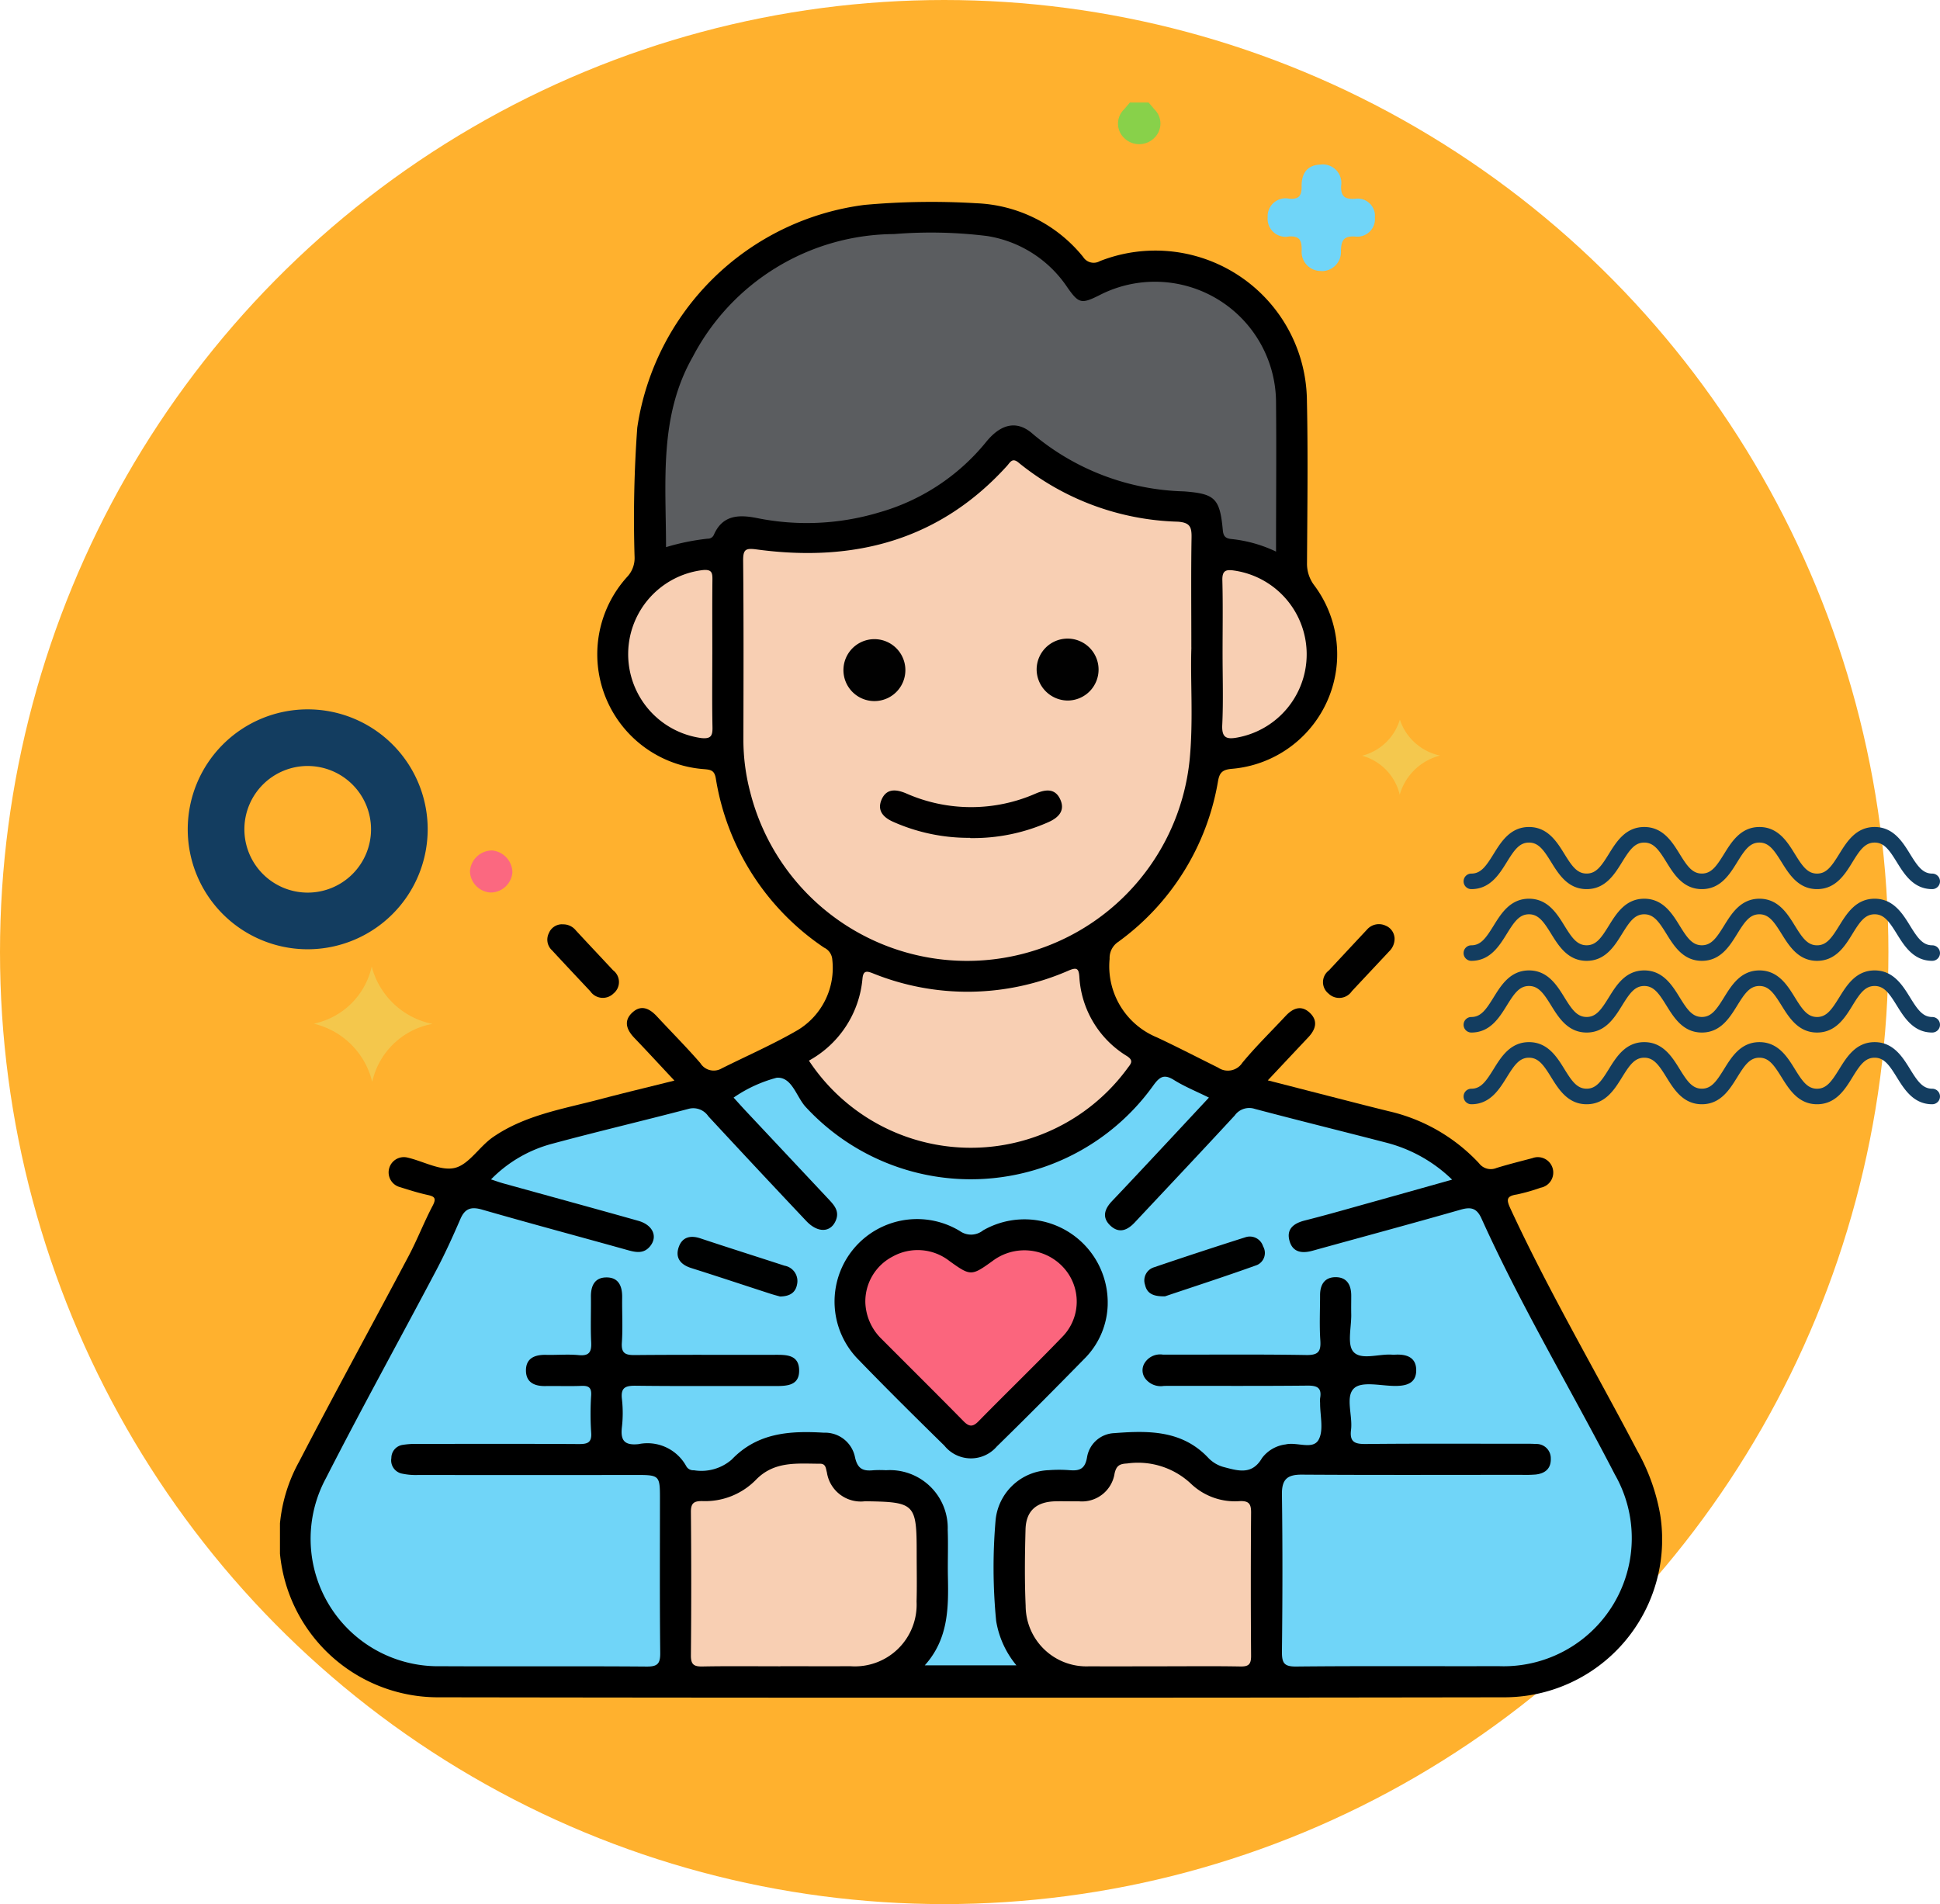 <svg xmlns="http://www.w3.org/2000/svg" xmlns:xlink="http://www.w3.org/1999/xlink" width="109" height="107" viewBox="0 0 109 107">
  <defs>
    <clipPath id="clip-path">
      <rect id="Rectángulo_36365" data-name="Rectángulo 36365" width="77.655" height="89.639" fill="none"/>
    </clipPath>
  </defs>
  <g id="Grupo_136191" data-name="Grupo 136191" transform="translate(2361 9051.534)">
    <ellipse id="Elipse_4973" data-name="Elipse 4973" cx="53.051" cy="53.5" rx="53.051" ry="53.5" transform="translate(-2361 -9051.534)" fill="#ffb12e"/>
    <g id="Grupo_134517" data-name="Grupo 134517" transform="translate(-2252 -8989.481) rotate(180)">
      <path id="Trazado_113538" data-name="Trazado 113538" d="M23.092,3.491c-1.053,0-1.573-.84-1.99-1.516s-.709-1.1-1.248-1.1-.825.419-1.247,1.1-.937,1.516-1.99,1.516-1.573-.84-1.99-1.516-.709-1.1-1.247-1.1-.825.419-1.247,1.1-.937,1.516-1.99,1.516-1.572-.84-1.989-1.516S7.446.873,6.908.873s-.824.419-1.246,1.1S4.725,3.491,3.672,3.491,2.1,2.651,1.683,1.975.975.873.437.873A.436.436,0,1,1,.437,0C1.489,0,2.008.841,2.426,1.516s.708,1.1,1.246,1.1S4.5,2.2,4.919,1.516,5.856,0,6.908,0,8.479.841,8.9,1.516s.708,1.1,1.247,1.1.825-.419,1.247-1.1S12.327,0,13.38,0s1.572.841,1.99,1.516.708,1.1,1.247,1.1.825-.419,1.247-1.1S18.8,0,19.854,0s1.573.841,1.991,1.516.709,1.1,1.248,1.1.826-.419,1.248-1.1S25.278,0,26.331,0a.436.436,0,1,1,0,.873c-.539,0-.826.419-1.248,1.1S24.146,3.491,23.092,3.491Z" transform="translate(0)" fill="#133d60"/>
      <path id="Trazado_126924" data-name="Trazado 126924" d="M23.092,3.491c-1.053,0-1.573-.84-1.99-1.516s-.709-1.1-1.248-1.1-.825.419-1.247,1.1-.937,1.516-1.99,1.516-1.573-.84-1.99-1.516-.709-1.1-1.247-1.1-.825.419-1.247,1.1-.937,1.516-1.99,1.516-1.572-.84-1.989-1.516S7.446.873,6.908.873s-.824.419-1.246,1.1S4.725,3.491,3.672,3.491,2.1,2.651,1.683,1.975.975.873.437.873A.436.436,0,1,1,.437,0C1.489,0,2.008.841,2.426,1.516s.708,1.1,1.246,1.1S4.5,2.2,4.919,1.516,5.856,0,6.908,0,8.479.841,8.9,1.516s.708,1.1,1.247,1.1.825-.419,1.247-1.1S12.327,0,13.38,0s1.572.841,1.99,1.516.708,1.1,1.247,1.1.825-.419,1.247-1.1S18.8,0,19.854,0s1.573.841,1.991,1.516.709,1.1,1.248,1.1.826-.419,1.248-1.1S25.278,0,26.331,0a.436.436,0,1,1,0,.873c-.539,0-.826.419-1.248,1.1S24.146,3.491,23.092,3.491Z" transform="translate(0 8.059)" fill="#133d60"/>
      <path id="Trazado_113539" data-name="Trazado 113539" d="M23.092,3.491c-1.053,0-1.573-.84-1.99-1.516s-.709-1.1-1.248-1.1-.825.419-1.247,1.1-.937,1.516-1.99,1.516-1.573-.84-1.99-1.516-.709-1.1-1.247-1.1-.825.419-1.247,1.1-.937,1.516-1.99,1.516-1.572-.84-1.989-1.516S7.446.873,6.908.873s-.824.419-1.246,1.1S4.725,3.491,3.672,3.491,2.1,2.651,1.683,1.975.975.873.437.873A.436.436,0,1,1,.437,0C1.489,0,2.008.841,2.426,1.516s.708,1.1,1.246,1.1S4.5,2.2,4.919,1.516,5.856,0,6.908,0,8.479.841,8.9,1.516s.708,1.1,1.247,1.1.825-.419,1.247-1.1S12.327,0,13.38,0s1.572.841,1.99,1.516.708,1.1,1.247,1.1.825-.419,1.247-1.1S18.8,0,19.854,0s1.573.841,1.991,1.516.709,1.1,1.248,1.1.826-.419,1.248-1.1S25.278,0,26.331,0a.436.436,0,1,1,0,.873c-.539,0-.826.419-1.248,1.1S24.146,3.491,23.092,3.491Z" transform="translate(0 4.03)" fill="#133d60"/>
      <path id="Trazado_126923" data-name="Trazado 126923" d="M23.092,3.491c-1.053,0-1.573-.84-1.99-1.516s-.709-1.1-1.248-1.1-.825.419-1.247,1.1-.937,1.516-1.99,1.516-1.573-.84-1.99-1.516-.709-1.1-1.247-1.1-.825.419-1.247,1.1-.937,1.516-1.99,1.516-1.572-.84-1.989-1.516S7.446.873,6.908.873s-.824.419-1.246,1.1S4.725,3.491,3.672,3.491,2.1,2.651,1.683,1.975.975.873.437.873A.436.436,0,1,1,.437,0C1.489,0,2.008.841,2.426,1.516s.708,1.1,1.246,1.1S4.5,2.2,4.919,1.516,5.856,0,6.908,0,8.479.841,8.9,1.516s.708,1.1,1.247,1.1.825-.419,1.247-1.1S12.327,0,13.38,0s1.572.841,1.99,1.516.708,1.1,1.247,1.1.825-.419,1.247-1.1S18.8,0,19.854,0s1.573.841,1.991,1.516.709,1.1,1.248,1.1.826-.419,1.248-1.1S25.278,0,26.331,0a.436.436,0,1,1,0,.873c-.539,0-.826.419-1.248,1.1S24.146,3.491,23.092,3.491Z" transform="translate(0 12.089)" fill="#133d60"/>
    </g>
    <path id="Trazado_113320" data-name="Trazado 113320" d="M2602.212,1501.185a6.741,6.741,0,1,1,6.741-6.741A6.749,6.749,0,0,1,2602.212,1501.185Zm0-10.3a3.558,3.558,0,1,0,3.558,3.558A3.562,3.562,0,0,0,2602.212,1490.886Z" transform="translate(-4945.923 -10499.375)" fill="#133d60"/>
    <g id="Grupo_136190" data-name="Grupo 136190" transform="translate(-2345.27 -9045.774)">
      <g id="Grupo_136189" data-name="Grupo 136189" clip-path="url(#clip-path)">
        <path id="Trazado_129206" data-name="Trazado 129206" d="M104.49,0l.324.382a1.117,1.117,0,0,1-.029,1.632,1.2,1.2,0,0,1-1.649,0,1.116,1.116,0,0,1-.021-1.632L103.44,0Z" transform="translate(-55.685)" fill="#88d14a"/>
        <path id="Trazado_129207" data-name="Trazado 129207" d="M22.163,61.575c-.819-.875-1.527-1.645-2.251-2.4-.443-.462-.624-.965-.1-1.438.493-.445.96-.21,1.364.225.813.877,1.659,1.725,2.442,2.627a.883.883,0,0,0,1.2.3c1.429-.715,2.9-1.355,4.28-2.158a4.082,4.082,0,0,0,1.935-3.952.8.8,0,0,0-.46-.676,14.156,14.156,0,0,1-6.086-9.517c-.076-.433-.267-.48-.629-.512a6.473,6.473,0,0,1-4.317-10.844,1.538,1.538,0,0,0,.383-1.093,70.7,70.7,0,0,1,.151-7.254A14.809,14.809,0,0,1,32.844,12.364a41.83,41.83,0,0,1,6.292-.092,8.118,8.118,0,0,1,5.99,3.016.7.7,0,0,0,.942.235A8.514,8.514,0,0,1,57.7,23.382c.065,3.033.023,6.067.005,9.1a2.009,2.009,0,0,0,.416,1.273,6.461,6.461,0,0,1-4.654,10.3c-.53.048-.679.227-.761.688a14.029,14.029,0,0,1-5.619,9.043,1.087,1.087,0,0,0-.473.947,4.32,4.32,0,0,0,2.654,4.41c1.158.542,2.294,1.132,3.441,1.7a.967.967,0,0,0,1.36-.269c.76-.921,1.62-1.758,2.435-2.633.411-.441.885-.63,1.364-.171s.315.944-.1,1.38c-.718.762-1.435,1.526-2.266,2.41,1.464.376,2.819.725,4.175,1.072.874.224,1.747.449,2.624.663a9.978,9.978,0,0,1,5.069,2.924.827.827,0,0,0,.98.265c.667-.206,1.345-.374,2.019-.553a.866.866,0,1,1,.462,1.662,10.466,10.466,0,0,1-1.342.381c-.593.09-.581.3-.356.789,2.152,4.65,4.748,9.067,7.122,13.6a11.266,11.266,0,0,1,1.292,3.591,8.871,8.871,0,0,1-8.712,10.275q-30.015.046-60.031,0A8.921,8.921,0,0,1,1.078,82.983c2.009-3.872,4.111-7.7,6.151-11.552.489-.924.866-1.907,1.353-2.831.237-.451.07-.522-.318-.608-.51-.112-1.01-.273-1.51-.429A.856.856,0,1,1,7.17,65.9c.9.21,1.884.778,2.673.575s1.36-1.2,2.135-1.731c1.8-1.238,3.922-1.573,5.969-2.113,1.347-.356,2.7-.679,4.216-1.058" transform="translate(0 -6.61)"/>
        <path id="Trazado_129208" data-name="Trazado 129208" d="M124.137,13.586a1.07,1.07,0,0,1-1.1-1.168c0-.526-.092-.81-.712-.771a1.008,1.008,0,0,1-1.2-1.075,1.007,1.007,0,0,1,1.218-1.047c.549.046.7-.185.689-.7-.007-.683.281-1.193,1.062-1.217a1.04,1.04,0,0,1,1.156,1.21c-.016.622.251.739.78.713a.97.97,0,0,1,1.119,1.05.99.99,0,0,1-1.117,1.069c-.63-.039-.777.216-.791.8a1.075,1.075,0,0,1-1.106,1.144" transform="translate(-65.63 -4.119)" fill="#70d5f8"/>
        <path id="Trazado_129209" data-name="Trazado 129209" d="M10.8,109.2a4.251,4.251,0,0,0-3.372,3.26,4.431,4.431,0,0,0-3.283-3.274A4.216,4.216,0,0,0,7.4,105.976a4.435,4.435,0,0,0,3.4,3.221" transform="translate(-2.245 -57.421)" fill="#f4c74c"/>
        <path id="Trazado_129210" data-name="Trazado 129210" d="M33.624,100.8a.911.911,0,0,1,.765.344c.693.749,1.393,1.491,2.089,2.237a.826.826,0,0,1,.026,1.3.853.853,0,0,1-1.307-.122c-.718-.765-1.438-1.528-2.15-2.3a.812.812,0,0,1-.178-.964.8.8,0,0,1,.756-.5" transform="translate(-17.761 -54.616)" fill="#010101"/>
        <path id="Trazado_129211" data-name="Trazado 129211" d="M131.928,101.524a.986.986,0,0,1-.308.787l-2.092,2.234a.856.856,0,0,1-1.307.134.819.819,0,0,1,.016-1.3q1.073-1.152,2.146-2.3a.885.885,0,0,1,1.042-.219.8.8,0,0,1,.5.667" transform="translate(-69.305 -54.604)" fill="#010101"/>
        <path id="Trazado_129212" data-name="Trazado 129212" d="M132.718,77.716a2.984,2.984,0,0,0,2.116-2.028,3.035,3.035,0,0,0,2.257,2.02,3.172,3.172,0,0,0-2.265,2.2,2.987,2.987,0,0,0-2.108-2.189" transform="translate(-71.911 -41.01)" fill="#f4c84e"/>
        <path id="Trazado_129213" data-name="Trazado 129213" d="M24.473,94.1A1.23,1.23,0,0,1,23.3,92.925a1.248,1.248,0,0,1,1.256-1.188,1.261,1.261,0,0,1,1.129,1.228A1.235,1.235,0,0,1,24.473,94.1" transform="translate(-12.625 -49.705)" fill="#fb6880"/>
        <path id="Trazado_129214" data-name="Trazado 129214" d="M13.9,125.261a7.49,7.49,0,0,1,3.477-2.018c2.529-.681,5.079-1.282,7.613-1.947a1.018,1.018,0,0,1,1.124.413q2.735,2.954,5.5,5.882c.657.7,1.4.661,1.677-.064.189-.5-.114-.831-.418-1.155q-2.335-2.49-4.671-4.978c-.216-.23-.425-.467-.668-.734a7.72,7.72,0,0,1,2.42-1.116c.871-.063,1.1,1.081,1.647,1.66a12.614,12.614,0,0,0,19.519-1.232c.362-.5.61-.641,1.158-.3.589.368,1.243.632,1.962.988-1.22,1.308-2.4,2.579-3.59,3.847q-.926.991-1.86,1.975c-.415.438-.576.915-.085,1.374s.957.258,1.366-.179c1.874-2,3.758-3.995,5.618-6.011a1,1,0,0,1,1.13-.371c2.476.656,4.964,1.268,7.443,1.912a8.238,8.238,0,0,1,3.643,2.064c-1.762.494-3.423.963-5.087,1.426-1.065.3-2.129.6-3.2.871-.624.16-1.046.485-.843,1.167.187.63.71.69,1.283.531,2.776-.768,5.558-1.517,8.328-2.309.576-.164.9-.089,1.164.487,2.23,4.941,5.018,9.592,7.5,14.4a7.2,7.2,0,0,1-6.53,10.766c-3.793.011-7.586-.018-11.378.021-.684.007-.8-.2-.8-.829.034-2.946.04-5.894,0-8.84-.012-.852.3-1.119,1.121-1.114,4.113.027,8.227.012,12.341.011a7.377,7.377,0,0,0,.787-.017c.534-.056.877-.332.857-.9a.8.8,0,0,0-.849-.816c-.232-.019-.466-.013-.7-.013-2.947,0-5.894-.017-8.84.013-.617.006-.922-.1-.834-.8.1-.8-.338-1.875.177-2.337.443-.4,1.495-.132,2.277-.126.656.005,1.224-.143,1.208-.912-.016-.711-.56-.878-1.182-.845a1.393,1.393,0,0,1-.175,0c-.746-.054-1.739.326-2.17-.16-.367-.414-.11-1.384-.124-2.108-.007-.35,0-.7,0-1.05,0-.615-.257-1.051-.906-1.036-.6.013-.846.433-.845,1.01,0,.846-.042,1.695.014,2.537.042.633-.113.838-.795.827-2.683-.046-5.368-.015-8.052-.023a1.027,1.027,0,0,0-1.038.493.774.774,0,0,0,.033.828,1.09,1.09,0,0,0,1.07.437c2.684-.006,5.369.012,8.052-.016.555-.005.822.12.718.71a1.613,1.613,0,0,0,0,.262c-.007.7.213,1.522-.082,2.065-.323.593-1.221.114-1.856.268a1.956,1.956,0,0,0-1.327.767c-.553.95-1.316.724-2.108.515a1.879,1.879,0,0,1-.9-.517c-1.473-1.575-3.377-1.547-5.288-1.4a1.616,1.616,0,0,0-1.533,1.353c-.114.68-.437.777-1,.728a7.652,7.652,0,0,0-1.137,0,3.114,3.114,0,0,0-3,2.789,31.022,31.022,0,0,0,.029,5.679,5.233,5.233,0,0,0,1.139,2.5H38.275c1.336-1.489,1.336-3.235,1.3-4.993-.017-.875.022-1.751-.011-2.625A3.252,3.252,0,0,0,36.1,141.6a6.155,6.155,0,0,0-.7,0c-.594.062-.912-.067-1.054-.773a1.715,1.715,0,0,0-1.739-1.336c-1.9-.114-3.727-.009-5.179,1.51a2.6,2.6,0,0,1-2.128.6.446.446,0,0,1-.427-.229,2.485,2.485,0,0,0-2.679-1.239c-.8.083-1.024-.21-.935-.963a6.919,6.919,0,0,0,0-1.573c-.073-.648.2-.752.782-.745,2.6.032,5.193.008,7.79.017.677,0,1.406-.005,1.385-.9s-.769-.856-1.432-.855c-2.6.006-5.193-.011-7.79.014-.541.005-.779-.093-.738-.7.057-.842.005-1.691.017-2.537.009-.637-.2-1.139-.905-1.126-.652.012-.859.488-.851,1.092.011.846-.027,1.693.014,2.538.027.543-.093.794-.7.736s-1.224,0-1.837-.015c-.636-.013-1.139.191-1.127.9.011.654.486.864,1.089.854.671-.011,1.343.016,2.013-.01.393-.015.585.066.562.518a16.21,16.21,0,0,0,0,2.1c.047.594-.226.654-.715.651-3-.018-6.01-.01-9.015-.007a4.587,4.587,0,0,0-.87.055.743.743,0,0,0-.626.738.758.758,0,0,0,.57.869,3.723,3.723,0,0,0,.952.083q6.171.008,12.341,0c1.17,0,1.228.062,1.228,1.24,0,2.918-.017,5.835.015,8.752.007.6-.138.779-.761.774-3.851-.031-7.7,0-11.553-.02a7.162,7.162,0,0,1-6.468-10.565c2.01-3.941,4.155-7.813,6.22-11.726.488-.925.92-1.883,1.336-2.843.259-.6.613-.7,1.227-.522,2.713.781,5.44,1.509,8.159,2.27.476.133.92.222,1.276-.22.437-.542.149-1.192-.668-1.423-2.52-.711-5.048-1.4-7.572-2.1-.219-.06-.433-.139-.71-.229" transform="translate(-2.046 -64.741)" fill="#70d5f8"/>
        <path id="Trazado_129215" data-name="Trazado 129215" d="M81.988,54.411c-.066,1.816.115,4.035-.093,6.247A12.569,12.569,0,0,1,57.2,62.532a11.581,11.581,0,0,1-.383-2.94c.007-3.355.019-6.71-.014-10.064-.006-.657.154-.716.779-.631,5.438.731,10.242-.5,14.042-4.693.186-.206.3-.494.669-.175a14.818,14.818,0,0,0,8.933,3.306c.695.049.781.31.771.9-.033,1.925-.012,3.85-.012,6.175" transform="translate(-30.779 -23.779)" fill="#f8cfb3"/>
        <path id="Trazado_129216" data-name="Trazado 129216" d="M81.577,33.885a7.6,7.6,0,0,0-2.5-.708c-.375-.034-.471-.181-.5-.537-.165-1.769-.462-2.009-2.175-2.142a13.747,13.747,0,0,1-8.491-3.222c-.869-.78-1.776-.606-2.628.443a11.93,11.93,0,0,1-6.04,3.969A14.113,14.113,0,0,1,52.421,32c-1-.2-1.94-.2-2.436.937a.36.36,0,0,1-.349.219,12.837,12.837,0,0,0-2.339.476c0-3.674-.411-7.344,1.508-10.706a12.85,12.85,0,0,1,11.3-6.888,25.694,25.694,0,0,1,5.234.11,6.667,6.667,0,0,1,4.506,2.885c.637.909.788.947,1.787.449a6.805,6.805,0,0,1,9.939,6.062c.026,2.737,0,5.475,0,8.346" transform="translate(-25.606 -8.645)" fill="#5b5d60"/>
        <path id="Trazado_129217" data-name="Trazado 129217" d="M55.416,178.33c-1.459,0-2.918-.018-4.375.01-.481.009-.652-.11-.648-.624q.037-4.025,0-8.051c-.005-.526.189-.626.657-.619a3.985,3.985,0,0,0,3-1.2c1.039-1.067,2.327-.9,3.6-.9.331,0,.32.266.383.485a1.925,1.925,0,0,0,2.145,1.624c2.814.041,2.9.126,2.9,2.927,0,.9.02,1.809-.006,2.713a3.469,3.469,0,0,1-3.721,3.63c-1.313.007-2.626,0-3.938,0" transform="translate(-27.304 -90.453)" fill="#f8cfb3"/>
        <path id="Trazado_129218" data-name="Trazado 129218" d="M99.1,178.308c-1.371,0-2.742.01-4.113,0a3.414,3.414,0,0,1-3.587-3.4c-.064-1.427-.045-2.859-.007-4.288.028-1.051.61-1.559,1.685-1.584.438-.01.876.006,1.313,0a1.854,1.854,0,0,0,2.006-1.567c.1-.431.274-.537.7-.558a4.347,4.347,0,0,1,3.608,1.153,3.573,3.573,0,0,0,2.735.961c.511-.018.63.167.626.648q-.03,4.026,0,8.051c0,.458-.125.6-.587.594-1.458-.027-2.917-.01-4.375-.01" transform="translate(-49.503 -90.431)" fill="#f8cfb3"/>
        <path id="Trazado_129219" data-name="Trazado 129219" d="M64.869,111.415a5.85,5.85,0,0,0,3.007-4.6c.04-.424.191-.461.559-.316a14.164,14.164,0,0,0,11.043-.153c.444-.186.549-.1.583.344a5.586,5.586,0,0,0,2.672,4.468c.38.245.246.41.055.657a10.9,10.9,0,0,1-17.92-.4" transform="translate(-35.148 -57.574)" fill="#f8cfb3"/>
        <path id="Trazado_129220" data-name="Trazado 129220" d="M47.429,62.067c0,1.367-.017,2.734.01,4.1.009.473-.077.665-.614.614a4.759,4.759,0,0,1,.1-9.445c.479-.036.515.164.511.542-.015,1.4-.006,2.792-.006,4.188" transform="translate(-23.138 -31.064)" fill="#f8cfb3"/>
        <path id="Trazado_129221" data-name="Trazado 129221" d="M115.568,62.025c0-1.368.024-2.737-.012-4.1-.014-.553.2-.62.67-.548a4.755,4.755,0,0,1,.171,9.382c-.616.116-.882.01-.847-.714.064-1.336.018-2.677.018-4.016" transform="translate(-62.607 -31.074)" fill="#f8cfb3"/>
        <path id="Trazado_129222" data-name="Trazado 129222" d="M83.334,141.76a4.461,4.461,0,0,1-1.226,2.946c-1.653,1.687-3.316,3.366-5.005,5.016a1.915,1.915,0,0,1-2.942-.043c-1.624-1.593-3.241-3.194-4.822-4.828a4.636,4.636,0,0,1,5.687-7.237,1.082,1.082,0,0,0,1.307-.037,4.675,4.675,0,0,1,7,4.182" transform="translate(-36.827 -74.197)"/>
        <path id="Trazado_129223" data-name="Trazado 129223" d="M107.179,142.451c-.681.017-1.018-.169-1.124-.639a.771.771,0,0,1,.5-.991q2.56-.871,5.138-1.689a.779.779,0,0,1,.992.51.741.741,0,0,1-.344,1.052c-1.775.639-3.572,1.22-5.164,1.757" transform="translate(-57.448 -75.365)" fill="#000101"/>
        <path id="Trazado_129224" data-name="Trazado 129224" d="M54.519,142.484c-.147-.042-.371-.1-.591-.172-1.466-.476-2.928-.963-4.4-1.428-.605-.192-.91-.576-.7-1.179.193-.554.645-.679,1.212-.49,1.573.524,3.154,1.022,4.73,1.537a.874.874,0,0,1,.706,1.045c-.084.472-.411.678-.959.687" transform="translate(-26.422 -75.387)" fill="#000101"/>
        <path id="Trazado_129225" data-name="Trazado 129225" d="M78.647,87.036a10.434,10.434,0,0,1-4.322-.9c-.545-.24-.91-.624-.663-1.224.27-.657.809-.62,1.394-.372a9.016,9.016,0,0,0,7.292,0c.545-.23,1.063-.288,1.35.309.307.638-.061,1.039-.641,1.3a10.418,10.418,0,0,1-4.41.9" transform="translate(-39.87 -45.714)" fill="#010000"/>
        <path id="Trazado_129226" data-name="Trazado 129226" d="M72.581,67.51a1.74,1.74,0,1,1-3.478-.066,1.74,1.74,0,0,1,3.478.066" transform="translate(-37.442 -35.629)" fill="#010101"/>
        <path id="Trazado_129227" data-name="Trazado 129227" d="M94.528,69.235a1.759,1.759,0,0,1-1.736-1.717,1.74,1.74,0,1,1,1.736,1.717" transform="translate(-50.278 -35.629)" fill="#010101"/>
        <path id="Trazado_129228" data-name="Trazado 129228" d="M71.783,143.661a2.846,2.846,0,0,1,1.534-2.547,2.9,2.9,0,0,1,3.208.262c1.168.835,1.22.843,2.409-.016a2.972,2.972,0,0,1,3.964.351,2.832,2.832,0,0,1-.083,3.952c-1.535,1.593-3.127,3.132-4.676,4.711-.329.336-.537.3-.849-.019-1.55-1.578-3.124-3.134-4.683-4.7a2.991,2.991,0,0,1-.824-1.989" transform="translate(-38.894 -76.262)" fill="#fb657d"/>
      </g>
    </g>
  </g>
</svg>
